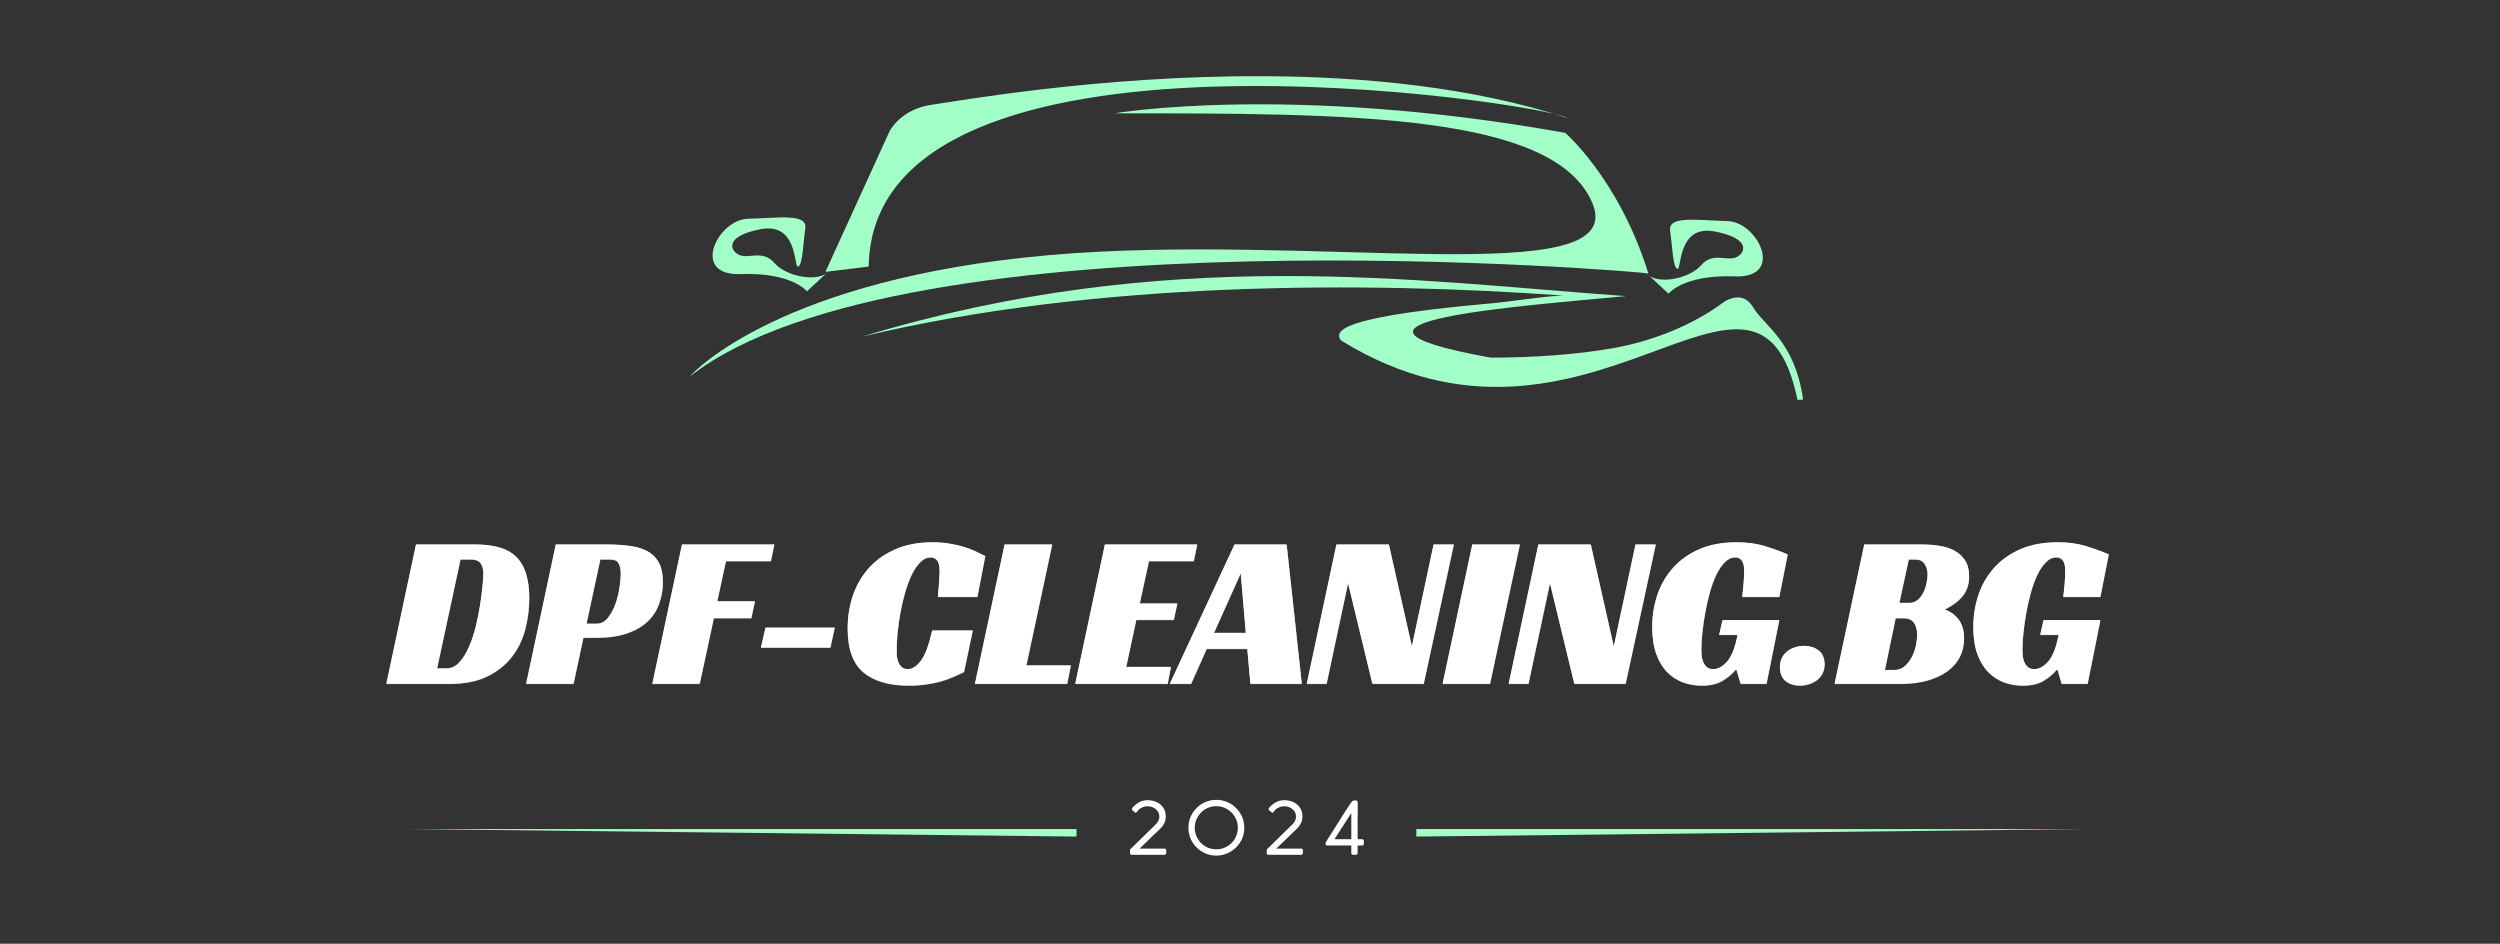 <svg xmlns="http://www.w3.org/2000/svg" xmlns:xlink="http://www.w3.org/1999/xlink" width="453" zoomAndPan="magnify" viewBox="0 0 339.75 128.25" height="171" preserveAspectRatio="xMidYMid meet" version="1.0"><rect x="0" y="0" width="339.75" height="128.25" fill="#333333" stroke="none"/><defs><g/><clipPath id="5b9dc98534"><path d="M 55 112 L 146.301 112 L 146.301 115 L 55 115 Z M 55 112 " clip-rule="nonzero"/></clipPath><clipPath id="ba892a1500"><path d="M 41.238 110.008 L 146.301 110.008 L 146.301 116.719 L 41.238 116.719 Z M 41.238 110.008 " clip-rule="nonzero"/></clipPath><clipPath id="c80b85814b"><path d="M 192.48 112 L 284 112 L 284 115 L 192.48 115 Z M 192.48 112 " clip-rule="nonzero"/></clipPath><clipPath id="f007e81bff"><path d="M 192.48 110.008 L 297.555 110.008 L 297.555 116.719 L 192.48 116.719 Z M 192.48 110.008 " clip-rule="nonzero"/></clipPath><clipPath id="d255a44231"><path d="M 93.738 14 L 225 14 L 225 52 L 93.738 52 Z M 93.738 14 " clip-rule="nonzero"/></clipPath><clipPath id="3547ba7e0e"><path d="M 117 37 L 245.102 37 L 245.102 55 L 117 55 Z M 117 37 " clip-rule="nonzero"/></clipPath></defs><g clip-path="url(#5b9dc98534)"><path fill="#a1ffc7" d="M 55.18 112.668 L 257.898 112.668 L 257.898 114.941 Z M 55.18 112.668 " fill-opacity="1" fill-rule="nonzero"/></g><g clip-path="url(#ba892a1500)"><path fill="#a1ffc7" d="M 273.359 102.621 L 259.297 102.621 L 257.129 106.973 L 41.238 106.973 L 255.746 106.973 L 258.164 108.781 L 260.32 105.043 L 269.535 105.043 L 261.848 118.957 L 69.73 118.957 L 262.883 120.758 L 273.359 102.621 " fill-opacity="1" fill-rule="nonzero"/></g><g clip-path="url(#c80b85814b)"><path fill="#a1ffc7" d="M 283.613 112.668 L 80.895 112.668 L 80.895 114.941 Z M 283.613 112.668 " fill-opacity="1" fill-rule="nonzero"/></g><g clip-path="url(#f007e81bff)"><path fill="#a1ffc7" d="M 65.434 102.621 L 79.496 102.621 L 81.66 106.973 L 297.555 106.973 L 83.047 106.973 L 80.629 108.781 L 78.469 105.043 L 69.258 105.043 L 76.945 118.957 L 269.062 118.957 L 75.91 120.758 L 65.434 102.621 " fill-opacity="1" fill-rule="nonzero"/></g><g fill="#ffffff" fill-opacity="1"><g transform="translate(152.958, 116.168)"><g><path d="M 5.297 0 L 0.859 0 C 0.785 0 0.723 -0.02 0.672 -0.062 C 0.629 -0.113 0.609 -0.172 0.609 -0.234 L 0.609 -0.625 C 0.609 -0.664 0.617 -0.707 0.641 -0.75 L 4.031 -4.062 C 4.25 -4.27 4.395 -4.457 4.469 -4.625 C 4.551 -4.801 4.594 -4.992 4.594 -5.203 C 4.594 -5.473 4.52 -5.711 4.375 -5.922 C 4.227 -6.129 4.035 -6.289 3.797 -6.406 C 3.566 -6.531 3.305 -6.594 3.016 -6.594 L 2.953 -6.594 C 2.68 -6.594 2.422 -6.523 2.172 -6.391 C 1.922 -6.266 1.719 -6.082 1.562 -5.844 C 1.508 -5.758 1.445 -5.719 1.375 -5.719 C 1.344 -5.719 1.316 -5.727 1.297 -5.75 L 0.922 -6.062 C 0.879 -6.102 0.859 -6.133 0.859 -6.156 C 0.859 -6.195 0.867 -6.238 0.891 -6.281 C 0.922 -6.32 0.941 -6.359 0.953 -6.391 C 1.18 -6.672 1.461 -6.91 1.797 -7.109 C 2.141 -7.316 2.547 -7.422 3.016 -7.422 C 3.461 -7.422 3.875 -7.332 4.25 -7.156 C 4.625 -6.977 4.922 -6.723 5.141 -6.391 C 5.359 -6.055 5.469 -5.664 5.469 -5.219 C 5.469 -4.895 5.406 -4.598 5.281 -4.328 C 5.156 -4.055 5 -3.828 4.812 -3.641 C 4.707 -3.535 4.555 -3.391 4.359 -3.203 C 4.172 -3.023 3.957 -2.82 3.719 -2.594 C 3.477 -2.363 3.238 -2.129 3 -1.891 C 2.758 -1.66 2.539 -1.453 2.344 -1.266 C 2.156 -1.086 2.008 -0.945 1.906 -0.844 L 5.297 -0.844 C 5.359 -0.844 5.41 -0.828 5.453 -0.797 C 5.504 -0.766 5.531 -0.707 5.531 -0.625 L 5.531 -0.234 C 5.531 -0.18 5.504 -0.129 5.453 -0.078 C 5.41 -0.023 5.359 0 5.297 0 Z M 5.297 0 "/></g></g></g><g fill="#ffffff" fill-opacity="1"><g transform="translate(161.068, 116.168)"><g><path d="M 4.234 -7.469 C 4.754 -7.469 5.242 -7.367 5.703 -7.172 C 6.16 -6.984 6.562 -6.711 6.906 -6.359 C 7.258 -6.016 7.535 -5.613 7.734 -5.156 C 7.93 -4.695 8.031 -4.203 8.031 -3.672 C 8.031 -3.141 7.93 -2.645 7.734 -2.188 C 7.535 -1.738 7.258 -1.344 6.906 -1 C 6.562 -0.656 6.16 -0.383 5.703 -0.188 C 5.242 0.008 4.75 0.109 4.219 0.109 C 3.695 0.109 3.207 0.008 2.75 -0.188 C 2.289 -0.383 1.891 -0.656 1.547 -1 C 1.203 -1.344 0.93 -1.742 0.734 -2.203 C 0.535 -2.66 0.438 -3.148 0.438 -3.672 C 0.438 -4.203 0.535 -4.695 0.734 -5.156 C 0.93 -5.613 1.203 -6.016 1.547 -6.359 C 1.891 -6.711 2.289 -6.984 2.75 -7.172 C 3.219 -7.367 3.711 -7.469 4.234 -7.469 Z M 1.297 -3.688 C 1.297 -3.281 1.375 -2.895 1.531 -2.531 C 1.688 -2.176 1.895 -1.863 2.156 -1.594 C 2.414 -1.332 2.723 -1.125 3.078 -0.969 C 3.441 -0.82 3.828 -0.75 4.234 -0.75 C 4.641 -0.75 5.016 -0.82 5.359 -0.969 C 5.711 -1.125 6.023 -1.332 6.297 -1.594 C 6.566 -1.863 6.773 -2.176 6.922 -2.531 C 7.078 -2.895 7.156 -3.281 7.156 -3.688 C 7.156 -4.094 7.078 -4.469 6.922 -4.812 C 6.773 -5.164 6.566 -5.477 6.297 -5.75 C 6.023 -6.02 5.711 -6.227 5.359 -6.375 C 5.016 -6.531 4.641 -6.609 4.234 -6.609 C 3.828 -6.609 3.441 -6.531 3.078 -6.375 C 2.723 -6.227 2.414 -6.02 2.156 -5.75 C 1.895 -5.477 1.688 -5.164 1.531 -4.812 C 1.375 -4.469 1.297 -4.094 1.297 -3.688 Z M 1.297 -3.688 "/></g></g></g><g fill="#ffffff" fill-opacity="1"><g transform="translate(171.533, 116.168)"><g><path d="M 5.297 0 L 0.859 0 C 0.785 0 0.723 -0.02 0.672 -0.062 C 0.629 -0.113 0.609 -0.172 0.609 -0.234 L 0.609 -0.625 C 0.609 -0.664 0.617 -0.707 0.641 -0.75 L 4.031 -4.062 C 4.25 -4.27 4.395 -4.457 4.469 -4.625 C 4.551 -4.801 4.594 -4.992 4.594 -5.203 C 4.594 -5.473 4.52 -5.711 4.375 -5.922 C 4.227 -6.129 4.035 -6.289 3.797 -6.406 C 3.566 -6.531 3.305 -6.594 3.016 -6.594 L 2.953 -6.594 C 2.68 -6.594 2.422 -6.523 2.172 -6.391 C 1.922 -6.266 1.719 -6.082 1.562 -5.844 C 1.508 -5.758 1.445 -5.719 1.375 -5.719 C 1.344 -5.719 1.316 -5.727 1.297 -5.75 L 0.922 -6.062 C 0.879 -6.102 0.859 -6.133 0.859 -6.156 C 0.859 -6.195 0.867 -6.238 0.891 -6.281 C 0.922 -6.32 0.941 -6.359 0.953 -6.391 C 1.18 -6.672 1.461 -6.91 1.797 -7.109 C 2.141 -7.316 2.547 -7.422 3.016 -7.422 C 3.461 -7.422 3.875 -7.332 4.25 -7.156 C 4.625 -6.977 4.922 -6.723 5.141 -6.391 C 5.359 -6.055 5.469 -5.664 5.469 -5.219 C 5.469 -4.895 5.406 -4.598 5.281 -4.328 C 5.156 -4.055 5 -3.828 4.812 -3.641 C 4.707 -3.535 4.555 -3.391 4.359 -3.203 C 4.172 -3.023 3.957 -2.82 3.719 -2.594 C 3.477 -2.363 3.238 -2.129 3 -1.891 C 2.758 -1.66 2.539 -1.453 2.344 -1.266 C 2.156 -1.086 2.008 -0.945 1.906 -0.844 L 5.297 -0.844 C 5.359 -0.844 5.41 -0.828 5.453 -0.797 C 5.504 -0.766 5.531 -0.707 5.531 -0.625 L 5.531 -0.234 C 5.531 -0.18 5.504 -0.129 5.453 -0.078 C 5.41 -0.023 5.359 0 5.297 0 Z M 5.297 0 "/></g></g></g><g fill="#ffffff" fill-opacity="1"><g transform="translate(179.643, 116.168)"><g><path d="M 4 -1.266 L 0.75 -1.266 C 0.656 -1.266 0.586 -1.285 0.547 -1.328 C 0.516 -1.379 0.5 -1.43 0.5 -1.484 C 0.5 -1.578 0.52 -1.66 0.562 -1.734 C 0.602 -1.816 0.664 -1.926 0.75 -2.062 C 1.281 -2.883 1.801 -3.707 2.312 -4.531 C 2.82 -5.363 3.348 -6.18 3.891 -6.984 C 3.984 -7.117 4.055 -7.211 4.109 -7.266 C 4.16 -7.328 4.223 -7.363 4.297 -7.375 C 4.367 -7.383 4.469 -7.391 4.594 -7.391 C 4.781 -7.391 4.875 -7.281 4.875 -7.062 C 4.875 -7.062 4.875 -7.047 4.875 -7.016 C 4.875 -6.984 4.875 -6.891 4.875 -6.734 C 4.875 -6.586 4.875 -6.336 4.875 -5.984 C 4.875 -5.641 4.867 -5.156 4.859 -4.531 C 4.859 -3.914 4.859 -3.113 4.859 -2.125 L 5.438 -2.125 C 5.613 -2.125 5.703 -2.035 5.703 -1.859 L 5.703 -1.516 C 5.703 -1.348 5.613 -1.266 5.438 -1.266 L 4.859 -1.266 L 4.859 -0.266 C 4.859 -0.086 4.77 0 4.594 0 L 4.266 0 C 4.086 0 4 -0.086 4 -0.266 Z M 1.719 -2.125 L 4 -2.125 L 4 -5.672 C 3.613 -5.086 3.234 -4.5 2.859 -3.906 C 2.492 -3.312 2.113 -2.719 1.719 -2.125 Z M 1.719 -2.125 "/></g></g></g><path fill="#a1ffc7" d="M 171.766 10.355 C 149.129 10.25 129.66 13.844 126.852 14.199 C 122.359 14.766 120.883 17.855 120.883 17.855 L 112.18 36.941 C 113.719 36.754 115.699 36.512 118.055 36.227 C 118.582 0.012 209.953 14 213.016 16.039 C 200.07 11.812 185.348 10.418 171.766 10.355 Z M 171.766 10.355 " fill-opacity="1" fill-rule="nonzero"/><g clip-path="url(#d255a44231)"><path fill="#a1ffc7" d="M 151.469 15.398 C 151.469 15.398 175.176 11.328 212.688 18.051 C 212.336 17.699 219.945 24.07 224.012 37.16 C 223.836 36.984 122.98 28.316 93.785 51.141 C 94.312 50.434 106.348 37.871 142.441 34.684 C 178.539 31.5 221.535 39.816 216.406 27.609 C 211.273 15.398 183.316 15.398 151.469 15.398 Z M 151.469 15.398 " fill-opacity="1" fill-rule="nonzero"/></g><path fill="#a1ffc7" d="M 112.715 36.766 L 109.664 39.594 C 109.664 39.594 107.629 36.984 100.684 37.25 C 93.738 37.516 97.543 29.82 101.656 29.73 C 105.77 29.641 109.754 28.934 109.441 31.059 C 109.133 33.18 109.09 35.969 108.469 36.234 C 107.852 36.5 108.512 30.172 103.383 31.145 C 98.25 32.121 99.27 34.199 100.551 34.684 C 101.836 35.172 103.691 33.934 105.242 35.746 C 106.789 37.559 111.344 38.535 112.715 36.766 Z M 112.715 36.766 " fill-opacity="1" fill-rule="nonzero"/><path fill="#a1ffc7" d="M 223.695 37.074 L 226.75 39.906 C 226.75 39.906 228.785 37.297 235.73 37.562 C 242.676 37.828 238.871 30.129 234.754 30.043 C 230.641 29.953 226.66 29.246 226.969 31.371 C 227.281 33.492 227.324 36.281 227.945 36.543 C 228.562 36.809 227.898 30.484 233.031 31.457 C 238.164 32.43 237.145 34.512 235.863 34.996 C 234.578 35.484 232.719 34.246 231.172 36.059 C 229.625 37.871 225.066 38.844 223.695 37.074 Z M 223.695 37.074 " fill-opacity="1" fill-rule="nonzero"/><g clip-path="url(#3547ba7e0e)"><path fill="#a1ffc7" d="M 173.898 37.516 C 156.711 37.574 137.91 39.457 117.164 45.746 L 117.195 45.738 C 149.102 38.098 185.977 38.254 212.449 40.168 C 212.363 40.176 212.324 40.172 212.234 40.176 C 208.684 40.359 206.535 40.883 201.812 41.305 C 197.094 41.727 192.348 42.262 188.695 42.922 C 186.867 43.25 185.316 43.609 184.168 44 C 183.594 44.195 183.121 44.402 182.758 44.625 C 182.395 44.848 182.129 45.086 182.02 45.398 C 181.906 45.719 182.051 46.062 182.316 46.312 C 215.875 66.918 238.762 27.84 244.281 54.344 C 244.539 54.328 244.797 54.309 245.043 54.305 C 243.918 46.352 239.82 44.391 238.215 41.715 C 237.715 40.879 237.051 40.488 236.367 40.426 C 235.691 40.367 235.016 40.613 234.422 40.938 C 230.031 44.23 224.684 46.289 219.566 47.254 C 214.242 48.215 208.219 48.605 202.59 48.602 C 175.527 43.727 207.383 41.559 220.961 40.242 C 206.664 39.227 191.086 37.457 173.898 37.516 Z M 173.898 37.516 " fill-opacity="1" fill-rule="nonzero"/></g><g fill="#ffffff" fill-opacity="0.302"><g transform="translate(52.525, 92.991)"><g><path d="M 0 0 L 4.031 -18.938 L 12.047 -18.938 C 13.285 -18.938 14.363 -18.812 15.281 -18.562 C 16.207 -18.312 16.973 -17.898 17.578 -17.328 C 18.191 -16.754 18.648 -16 18.953 -15.062 C 19.266 -14.125 19.422 -12.984 19.422 -11.641 C 19.422 -10.18 19.234 -8.754 18.859 -7.359 C 18.492 -5.973 17.883 -4.734 17.031 -3.641 C 16.176 -2.547 15.055 -1.664 13.672 -1 C 12.297 -0.332 10.594 0 8.562 0 Z M 8.172 -2.094 C 8.828 -2.094 9.406 -2.363 9.906 -2.906 C 10.414 -3.457 10.852 -4.156 11.219 -5 C 11.594 -5.844 11.906 -6.773 12.156 -7.797 C 12.406 -8.828 12.602 -9.816 12.75 -10.766 C 12.895 -11.723 13.004 -12.578 13.078 -13.328 C 13.148 -14.086 13.188 -14.625 13.188 -14.938 C 13.188 -15.562 13.062 -16.047 12.812 -16.391 C 12.562 -16.734 12.129 -16.906 11.516 -16.906 L 10.078 -16.906 L 6.891 -2.094 Z M 8.172 -2.094 "/></g></g></g><g fill="#ffffff" fill-opacity="0.302"><g transform="translate(71.524, 92.991)"><g><path d="M 9.578 -8.172 C 10.172 -8.172 10.672 -8.422 11.078 -8.922 C 11.484 -9.422 11.82 -10.023 12.094 -10.734 C 12.363 -11.453 12.555 -12.195 12.672 -12.969 C 12.797 -13.75 12.859 -14.426 12.859 -15 C 12.859 -15.539 12.766 -15.992 12.578 -16.359 C 12.398 -16.723 12.016 -16.906 11.422 -16.906 L 10.078 -16.906 L 8.203 -8.172 Z M 7.781 -6.266 L 6.438 0 L 0 0 L 4.031 -18.938 L 10.922 -18.938 C 12.055 -18.938 13.086 -18.875 14.016 -18.75 C 14.953 -18.633 15.758 -18.398 16.438 -18.047 C 17.113 -17.691 17.641 -17.18 18.016 -16.516 C 18.391 -15.848 18.578 -14.957 18.578 -13.844 C 18.578 -12.812 18.41 -11.832 18.078 -10.906 C 17.754 -9.977 17.227 -9.172 16.5 -8.484 C 15.781 -7.797 14.844 -7.254 13.688 -6.859 C 12.539 -6.461 11.141 -6.266 9.484 -6.266 Z M 7.781 -6.266 "/></g></g></g><g fill="#ffffff" fill-opacity="0.302"><g transform="translate(88.673, 92.991)"><g><path d="M 4.031 -18.938 L 16.578 -18.938 L 16.109 -16.672 L 10 -16.672 L 8.828 -11.219 L 13.938 -11.219 L 13.453 -8.922 L 8.359 -8.922 L 6.438 0 L 0 0 Z M 4.031 -18.938 "/></g></g></g><g fill="#ffffff" fill-opacity="0.302"><g transform="translate(102.572, 92.991)"><g><path d="M 1.484 -7.641 L 10.891 -7.641 L 10.297 -4.922 L 0.859 -4.922 Z M 1.484 -7.641 "/></g></g></g><g fill="#ffffff" fill-opacity="0.302"><g transform="translate(114.204, 92.991)"><g><path d="M 16.828 -1.609 C 16.328 -1.367 15.812 -1.133 15.281 -0.906 C 14.758 -0.676 14.195 -0.477 13.594 -0.312 C 13 -0.145 12.348 -0.016 11.641 0.078 C 10.941 0.18 10.176 0.234 9.344 0.234 C 6.676 0.234 4.617 -0.359 3.172 -1.547 C 1.734 -2.742 1.016 -4.734 1.016 -7.516 C 1.016 -9.129 1.258 -10.645 1.75 -12.062 C 2.25 -13.488 2.984 -14.734 3.953 -15.797 C 4.93 -16.859 6.133 -17.695 7.562 -18.312 C 9 -18.926 10.645 -19.234 12.5 -19.234 C 13.375 -19.234 14.172 -19.172 14.891 -19.047 C 15.617 -18.93 16.273 -18.781 16.859 -18.594 C 17.453 -18.406 17.984 -18.203 18.453 -17.984 C 18.922 -17.766 19.344 -17.555 19.719 -17.359 L 18.641 -11.812 L 13.281 -11.812 C 13.289 -12.008 13.312 -12.266 13.344 -12.578 C 13.375 -12.898 13.398 -13.223 13.422 -13.547 C 13.441 -13.879 13.461 -14.203 13.484 -14.516 C 13.504 -14.836 13.516 -15.109 13.516 -15.328 C 13.516 -15.484 13.504 -15.664 13.484 -15.875 C 13.461 -16.094 13.41 -16.301 13.328 -16.5 C 13.254 -16.695 13.129 -16.859 12.953 -16.984 C 12.785 -17.117 12.566 -17.188 12.297 -17.188 C 11.773 -17.188 11.301 -16.969 10.875 -16.531 C 10.445 -16.102 10.062 -15.535 9.719 -14.828 C 9.383 -14.129 9.086 -13.332 8.828 -12.438 C 8.566 -11.539 8.352 -10.629 8.188 -9.703 C 8.02 -8.785 7.891 -7.879 7.797 -6.984 C 7.711 -6.086 7.672 -5.301 7.672 -4.625 C 7.672 -4.426 7.676 -4.176 7.688 -3.875 C 7.707 -3.582 7.77 -3.297 7.875 -3.016 C 7.977 -2.734 8.133 -2.492 8.344 -2.297 C 8.551 -2.098 8.832 -2 9.188 -2 C 9.801 -2 10.395 -2.379 10.969 -3.141 C 11.551 -3.91 12.062 -5.281 12.5 -7.25 L 18.016 -7.25 Z M 16.828 -1.609 "/></g></g></g><g fill="#ffffff" fill-opacity="0.302"><g transform="translate(132.517, 92.991)"><g><path d="M 4.031 -18.938 L 10.5 -18.938 L 6.984 -2.5 L 13.031 -2.5 L 12.531 0 L 0 0 Z M 4.031 -18.938 "/></g></g></g><g fill="#ffffff" fill-opacity="0.302"><g transform="translate(146.147, 92.991)"><g><path d="M 4.031 -18.938 L 16.578 -18.938 L 16.109 -16.672 L 10.016 -16.672 L 8.766 -10.922 L 13.875 -10.922 L 13.391 -8.688 L 8.297 -8.688 L 6.922 -2.297 L 13 -2.297 L 12.562 0 L 0 0 Z M 4.031 -18.938 "/></g></g></g><g fill="#ffffff" fill-opacity="0.302"><g transform="translate(160.404, 92.991)"><g><path d="M 16.531 0 L 9.547 0 L 9.125 -4.75 L 3.609 -4.75 L 1.484 0 L -1.406 0 L 7.391 -18.938 L 14.469 -18.938 Z M 4.594 -6.922 L 8.922 -6.922 L 8.234 -15.031 Z M 4.594 -6.922 "/></g></g></g><g fill="#ffffff" fill-opacity="0.302"><g transform="translate(177.613, 92.991)"><g><path d="M 15.891 0 L 8.922 0 L 5.609 -13.688 L 2.688 0 L 0 0 L 4.031 -18.938 L 11.156 -18.938 L 14.281 -5.078 L 17.234 -18.938 L 19.984 -18.938 Z M 15.891 0 "/></g></g></g><g fill="#ffffff" fill-opacity="0.302"><g transform="translate(196.075, 92.991)"><g><path d="M 6.438 0 L 0 0 L 4.031 -18.938 L 10.5 -18.938 Z M 6.438 0 "/></g></g></g><g fill="#ffffff" fill-opacity="0.302"><g transform="translate(205.052, 92.991)"><g><path d="M 15.891 0 L 8.922 0 L 5.609 -13.688 L 2.688 0 L 0 0 L 4.031 -18.938 L 11.156 -18.938 L 14.281 -5.078 L 17.234 -18.938 L 19.984 -18.938 Z M 15.891 0 "/></g></g></g><g fill="#ffffff" fill-opacity="0.302"><g transform="translate(223.514, 92.991)"><g><path d="M 10.594 -8.656 L 18.312 -8.656 L 16.578 0 L 13.062 0 L 12.5 -1.906 L 12.375 -1.906 C 11.863 -1.312 11.254 -0.805 10.547 -0.391 C 9.836 0.023 8.914 0.234 7.781 0.234 C 6.906 0.234 6.066 0.094 5.266 -0.188 C 4.461 -0.477 3.742 -0.938 3.109 -1.562 C 2.484 -2.188 1.984 -3.004 1.609 -4.016 C 1.234 -5.035 1.047 -6.266 1.047 -7.703 C 1.047 -9.242 1.281 -10.711 1.75 -12.109 C 2.227 -13.504 2.945 -14.734 3.906 -15.797 C 4.863 -16.859 6.055 -17.695 7.484 -18.312 C 8.922 -18.926 10.594 -19.234 12.5 -19.234 C 13.969 -19.234 15.25 -19.062 16.344 -18.719 C 17.438 -18.383 18.473 -18.008 19.453 -17.594 L 18.312 -11.812 L 13.281 -11.812 C 13.289 -12.031 13.316 -12.285 13.359 -12.578 C 13.398 -12.879 13.43 -13.191 13.453 -13.516 C 13.473 -13.848 13.492 -14.172 13.516 -14.484 C 13.535 -14.805 13.547 -15.086 13.547 -15.328 C 13.547 -15.484 13.535 -15.664 13.516 -15.875 C 13.492 -16.094 13.441 -16.301 13.359 -16.5 C 13.285 -16.695 13.164 -16.859 13 -16.984 C 12.844 -17.117 12.613 -17.188 12.312 -17.188 C 11.801 -17.188 11.332 -16.969 10.906 -16.531 C 10.477 -16.102 10.094 -15.535 9.75 -14.828 C 9.414 -14.129 9.125 -13.332 8.875 -12.438 C 8.625 -11.539 8.414 -10.629 8.25 -9.703 C 8.082 -8.785 7.953 -7.883 7.859 -7 C 7.766 -6.113 7.719 -5.344 7.719 -4.688 C 7.719 -4.488 7.727 -4.238 7.75 -3.938 C 7.77 -3.633 7.832 -3.336 7.938 -3.047 C 8.051 -2.766 8.211 -2.52 8.422 -2.312 C 8.629 -2.102 8.938 -2 9.344 -2 C 10 -2 10.633 -2.352 11.25 -3.062 C 11.863 -3.781 12.328 -4.977 12.641 -6.656 L 10.141 -6.656 Z M 10.594 -8.656 "/></g></g></g><g fill="#ffffff" fill-opacity="0.302"><g transform="translate(241.917, 92.991)"><g><path d="M 6.062 -2.625 C 6.062 -2.164 5.961 -1.754 5.766 -1.391 C 5.578 -1.035 5.328 -0.738 5.016 -0.5 C 4.711 -0.27 4.363 -0.094 3.969 0.031 C 3.57 0.164 3.156 0.234 2.719 0.234 C 1.957 0.234 1.312 0.031 0.781 -0.375 C 0.258 -0.781 0 -1.422 0 -2.297 C 0 -2.754 0.086 -3.16 0.266 -3.516 C 0.441 -3.879 0.68 -4.176 0.984 -4.406 C 1.285 -4.645 1.629 -4.828 2.016 -4.953 C 2.398 -5.086 2.801 -5.156 3.219 -5.156 C 4.031 -5.156 4.707 -4.953 5.25 -4.547 C 5.789 -4.141 6.062 -3.5 6.062 -2.625 Z M 6.062 -2.625 "/></g></g></g><g fill="#ffffff" fill-opacity="0.302"><g transform="translate(249.343, 92.991)"><g><path d="M 18.281 -14.609 C 18.281 -14.035 18.195 -13.52 18.031 -13.062 C 17.863 -12.602 17.629 -12.195 17.328 -11.844 C 17.023 -11.488 16.676 -11.172 16.281 -10.891 C 15.883 -10.609 15.445 -10.348 14.969 -10.109 C 15.188 -10.035 15.445 -9.91 15.75 -9.734 C 16.051 -9.566 16.336 -9.332 16.609 -9.031 C 16.891 -8.738 17.125 -8.359 17.312 -7.891 C 17.5 -7.422 17.594 -6.848 17.594 -6.172 C 17.594 -5.273 17.406 -4.445 17.031 -3.688 C 16.656 -2.938 16.094 -2.285 15.344 -1.734 C 14.602 -1.191 13.691 -0.766 12.609 -0.453 C 11.523 -0.148 10.273 0 8.859 0 L 0 0 L 4.031 -18.938 L 11.875 -18.938 C 12.645 -18.938 13.41 -18.879 14.172 -18.766 C 14.941 -18.66 15.629 -18.445 16.234 -18.125 C 16.848 -17.812 17.344 -17.367 17.719 -16.797 C 18.094 -16.234 18.281 -15.504 18.281 -14.609 Z M 10.172 -11 C 10.609 -11 10.977 -11.129 11.281 -11.391 C 11.594 -11.648 11.848 -11.973 12.047 -12.359 C 12.242 -12.754 12.391 -13.172 12.484 -13.609 C 12.586 -14.055 12.641 -14.461 12.641 -14.828 C 12.641 -15.398 12.504 -15.891 12.234 -16.297 C 11.973 -16.703 11.555 -16.906 10.984 -16.906 L 10.078 -16.906 L 8.797 -11 Z M 8.031 -1.875 C 8.625 -1.875 9.117 -2.039 9.516 -2.375 C 9.91 -2.719 10.238 -3.141 10.5 -3.641 C 10.758 -4.141 10.941 -4.66 11.047 -5.203 C 11.16 -5.754 11.219 -6.238 11.219 -6.656 C 11.219 -7.352 11.07 -7.906 10.781 -8.312 C 10.488 -8.719 10.023 -8.922 9.391 -8.922 L 8.297 -8.922 L 6.828 -1.875 Z M 8.031 -1.875 "/></g></g></g><g fill="#ffffff" fill-opacity="0.302"><g transform="translate(267.149, 92.991)"><g><path d="M 10.594 -8.656 L 18.312 -8.656 L 16.578 0 L 13.062 0 L 12.5 -1.906 L 12.375 -1.906 C 11.863 -1.312 11.254 -0.805 10.547 -0.391 C 9.836 0.023 8.914 0.234 7.781 0.234 C 6.906 0.234 6.066 0.094 5.266 -0.188 C 4.461 -0.477 3.742 -0.938 3.109 -1.562 C 2.484 -2.188 1.984 -3.004 1.609 -4.016 C 1.234 -5.035 1.047 -6.266 1.047 -7.703 C 1.047 -9.242 1.281 -10.711 1.75 -12.109 C 2.227 -13.504 2.945 -14.734 3.906 -15.797 C 4.863 -16.859 6.055 -17.695 7.484 -18.312 C 8.922 -18.926 10.594 -19.234 12.5 -19.234 C 13.969 -19.234 15.25 -19.062 16.344 -18.719 C 17.438 -18.383 18.473 -18.008 19.453 -17.594 L 18.312 -11.812 L 13.281 -11.812 C 13.289 -12.031 13.316 -12.285 13.359 -12.578 C 13.398 -12.879 13.43 -13.191 13.453 -13.516 C 13.473 -13.848 13.492 -14.172 13.516 -14.484 C 13.535 -14.805 13.547 -15.086 13.547 -15.328 C 13.547 -15.484 13.535 -15.664 13.516 -15.875 C 13.492 -16.094 13.441 -16.301 13.359 -16.5 C 13.285 -16.695 13.164 -16.859 13 -16.984 C 12.844 -17.117 12.613 -17.188 12.312 -17.188 C 11.801 -17.188 11.332 -16.969 10.906 -16.531 C 10.477 -16.102 10.094 -15.535 9.75 -14.828 C 9.414 -14.129 9.125 -13.332 8.875 -12.438 C 8.625 -11.539 8.414 -10.629 8.25 -9.703 C 8.082 -8.785 7.953 -7.883 7.859 -7 C 7.766 -6.113 7.719 -5.344 7.719 -4.688 C 7.719 -4.488 7.727 -4.238 7.75 -3.938 C 7.77 -3.633 7.832 -3.336 7.938 -3.047 C 8.051 -2.766 8.211 -2.52 8.422 -2.312 C 8.629 -2.102 8.938 -2 9.344 -2 C 10 -2 10.633 -2.352 11.25 -3.062 C 11.863 -3.781 12.328 -4.977 12.641 -6.656 L 10.141 -6.656 Z M 10.594 -8.656 "/></g></g></g><g fill="#ffffff" fill-opacity="0.502"><g transform="translate(52.511, 92.956)"><g><path d="M 0 0 L 4.031 -18.938 L 12.047 -18.938 C 13.285 -18.938 14.363 -18.812 15.281 -18.562 C 16.207 -18.312 16.973 -17.898 17.578 -17.328 C 18.191 -16.754 18.648 -16 18.953 -15.062 C 19.266 -14.125 19.422 -12.984 19.422 -11.641 C 19.422 -10.18 19.234 -8.754 18.859 -7.359 C 18.492 -5.973 17.883 -4.734 17.031 -3.641 C 16.176 -2.547 15.055 -1.664 13.672 -1 C 12.297 -0.332 10.594 0 8.562 0 Z M 8.172 -2.094 C 8.828 -2.094 9.406 -2.363 9.906 -2.906 C 10.414 -3.457 10.852 -4.156 11.219 -5 C 11.594 -5.844 11.906 -6.773 12.156 -7.797 C 12.406 -8.828 12.602 -9.816 12.75 -10.766 C 12.895 -11.723 13.004 -12.578 13.078 -13.328 C 13.148 -14.086 13.188 -14.625 13.188 -14.938 C 13.188 -15.562 13.062 -16.047 12.812 -16.391 C 12.562 -16.734 12.129 -16.906 11.516 -16.906 L 10.078 -16.906 L 6.891 -2.094 Z M 8.172 -2.094 "/></g></g></g><g fill="#ffffff" fill-opacity="0.502"><g transform="translate(71.51, 92.956)"><g><path d="M 9.578 -8.172 C 10.172 -8.172 10.672 -8.422 11.078 -8.922 C 11.484 -9.422 11.82 -10.023 12.094 -10.734 C 12.363 -11.453 12.555 -12.195 12.672 -12.969 C 12.797 -13.75 12.859 -14.426 12.859 -15 C 12.859 -15.539 12.766 -15.992 12.578 -16.359 C 12.398 -16.723 12.016 -16.906 11.422 -16.906 L 10.078 -16.906 L 8.203 -8.172 Z M 7.781 -6.266 L 6.438 0 L 0 0 L 4.031 -18.938 L 10.922 -18.938 C 12.055 -18.938 13.086 -18.875 14.016 -18.75 C 14.953 -18.633 15.758 -18.398 16.438 -18.047 C 17.113 -17.691 17.641 -17.18 18.016 -16.516 C 18.391 -15.848 18.578 -14.957 18.578 -13.844 C 18.578 -12.812 18.41 -11.832 18.078 -10.906 C 17.754 -9.977 17.227 -9.172 16.5 -8.484 C 15.781 -7.797 14.844 -7.254 13.688 -6.859 C 12.539 -6.461 11.141 -6.266 9.484 -6.266 Z M 7.781 -6.266 "/></g></g></g><g fill="#ffffff" fill-opacity="0.502"><g transform="translate(88.659, 92.956)"><g><path d="M 4.031 -18.938 L 16.578 -18.938 L 16.109 -16.672 L 10 -16.672 L 8.828 -11.219 L 13.938 -11.219 L 13.453 -8.922 L 8.359 -8.922 L 6.438 0 L 0 0 Z M 4.031 -18.938 "/></g></g></g><g fill="#ffffff" fill-opacity="0.502"><g transform="translate(102.558, 92.956)"><g><path d="M 1.484 -7.641 L 10.891 -7.641 L 10.297 -4.922 L 0.859 -4.922 Z M 1.484 -7.641 "/></g></g></g><g fill="#ffffff" fill-opacity="0.502"><g transform="translate(114.19, 92.956)"><g><path d="M 16.828 -1.609 C 16.328 -1.367 15.812 -1.133 15.281 -0.906 C 14.758 -0.676 14.195 -0.477 13.594 -0.312 C 13 -0.145 12.348 -0.016 11.641 0.078 C 10.941 0.18 10.176 0.234 9.344 0.234 C 6.676 0.234 4.617 -0.359 3.172 -1.547 C 1.734 -2.742 1.016 -4.734 1.016 -7.516 C 1.016 -9.129 1.258 -10.645 1.75 -12.062 C 2.25 -13.488 2.984 -14.734 3.953 -15.797 C 4.93 -16.859 6.133 -17.695 7.562 -18.312 C 9 -18.926 10.645 -19.234 12.5 -19.234 C 13.375 -19.234 14.172 -19.172 14.891 -19.047 C 15.617 -18.93 16.273 -18.781 16.859 -18.594 C 17.453 -18.406 17.984 -18.203 18.453 -17.984 C 18.922 -17.766 19.344 -17.555 19.719 -17.359 L 18.641 -11.812 L 13.281 -11.812 C 13.289 -12.008 13.312 -12.266 13.344 -12.578 C 13.375 -12.898 13.398 -13.223 13.422 -13.547 C 13.441 -13.879 13.461 -14.203 13.484 -14.516 C 13.504 -14.836 13.516 -15.109 13.516 -15.328 C 13.516 -15.484 13.504 -15.664 13.484 -15.875 C 13.461 -16.094 13.41 -16.301 13.328 -16.5 C 13.254 -16.695 13.129 -16.859 12.953 -16.984 C 12.785 -17.117 12.566 -17.188 12.297 -17.188 C 11.773 -17.188 11.301 -16.969 10.875 -16.531 C 10.445 -16.102 10.062 -15.535 9.719 -14.828 C 9.383 -14.129 9.086 -13.332 8.828 -12.438 C 8.566 -11.539 8.352 -10.629 8.188 -9.703 C 8.02 -8.785 7.891 -7.879 7.797 -6.984 C 7.711 -6.086 7.672 -5.301 7.672 -4.625 C 7.672 -4.426 7.676 -4.176 7.688 -3.875 C 7.707 -3.582 7.77 -3.297 7.875 -3.016 C 7.977 -2.734 8.133 -2.492 8.344 -2.297 C 8.551 -2.098 8.832 -2 9.188 -2 C 9.801 -2 10.395 -2.379 10.969 -3.141 C 11.551 -3.91 12.062 -5.281 12.5 -7.25 L 18.016 -7.25 Z M 16.828 -1.609 "/></g></g></g><g fill="#ffffff" fill-opacity="0.502"><g transform="translate(132.503, 92.956)"><g><path d="M 4.031 -18.938 L 10.5 -18.938 L 6.984 -2.5 L 13.031 -2.5 L 12.531 0 L 0 0 Z M 4.031 -18.938 "/></g></g></g><g fill="#ffffff" fill-opacity="0.502"><g transform="translate(146.133, 92.956)"><g><path d="M 4.031 -18.938 L 16.578 -18.938 L 16.109 -16.672 L 10.016 -16.672 L 8.766 -10.922 L 13.875 -10.922 L 13.391 -8.688 L 8.297 -8.688 L 6.922 -2.297 L 13 -2.297 L 12.562 0 L 0 0 Z M 4.031 -18.938 "/></g></g></g><g fill="#ffffff" fill-opacity="0.502"><g transform="translate(160.39, 92.956)"><g><path d="M 16.531 0 L 9.547 0 L 9.125 -4.75 L 3.609 -4.75 L 1.484 0 L -1.406 0 L 7.391 -18.938 L 14.469 -18.938 Z M 4.594 -6.922 L 8.922 -6.922 L 8.234 -15.031 Z M 4.594 -6.922 "/></g></g></g><g fill="#ffffff" fill-opacity="0.502"><g transform="translate(177.599, 92.956)"><g><path d="M 15.891 0 L 8.922 0 L 5.609 -13.688 L 2.688 0 L 0 0 L 4.031 -18.938 L 11.156 -18.938 L 14.281 -5.078 L 17.234 -18.938 L 19.984 -18.938 Z M 15.891 0 "/></g></g></g><g fill="#ffffff" fill-opacity="0.502"><g transform="translate(196.061, 92.956)"><g><path d="M 6.438 0 L 0 0 L 4.031 -18.938 L 10.5 -18.938 Z M 6.438 0 "/></g></g></g><g fill="#ffffff" fill-opacity="0.502"><g transform="translate(205.038, 92.956)"><g><path d="M 15.891 0 L 8.922 0 L 5.609 -13.688 L 2.688 0 L 0 0 L 4.031 -18.938 L 11.156 -18.938 L 14.281 -5.078 L 17.234 -18.938 L 19.984 -18.938 Z M 15.891 0 "/></g></g></g><g fill="#ffffff" fill-opacity="0.502"><g transform="translate(223.5, 92.956)"><g><path d="M 10.594 -8.656 L 18.312 -8.656 L 16.578 0 L 13.062 0 L 12.5 -1.906 L 12.375 -1.906 C 11.863 -1.312 11.254 -0.805 10.547 -0.391 C 9.836 0.023 8.914 0.234 7.781 0.234 C 6.906 0.234 6.066 0.094 5.266 -0.188 C 4.461 -0.477 3.742 -0.938 3.109 -1.562 C 2.484 -2.188 1.984 -3.004 1.609 -4.016 C 1.234 -5.035 1.047 -6.266 1.047 -7.703 C 1.047 -9.242 1.281 -10.711 1.75 -12.109 C 2.227 -13.504 2.945 -14.734 3.906 -15.797 C 4.863 -16.859 6.055 -17.695 7.484 -18.312 C 8.922 -18.926 10.594 -19.234 12.5 -19.234 C 13.969 -19.234 15.25 -19.062 16.344 -18.719 C 17.438 -18.383 18.473 -18.008 19.453 -17.594 L 18.312 -11.812 L 13.281 -11.812 C 13.289 -12.031 13.316 -12.285 13.359 -12.578 C 13.398 -12.879 13.43 -13.191 13.453 -13.516 C 13.473 -13.848 13.492 -14.172 13.516 -14.484 C 13.535 -14.805 13.547 -15.086 13.547 -15.328 C 13.547 -15.484 13.535 -15.664 13.516 -15.875 C 13.492 -16.094 13.441 -16.301 13.359 -16.5 C 13.285 -16.695 13.164 -16.859 13 -16.984 C 12.844 -17.117 12.613 -17.188 12.312 -17.188 C 11.801 -17.188 11.332 -16.969 10.906 -16.531 C 10.477 -16.102 10.094 -15.535 9.75 -14.828 C 9.414 -14.129 9.125 -13.332 8.875 -12.438 C 8.625 -11.539 8.414 -10.629 8.25 -9.703 C 8.082 -8.785 7.953 -7.883 7.859 -7 C 7.766 -6.113 7.719 -5.344 7.719 -4.688 C 7.719 -4.488 7.727 -4.238 7.75 -3.938 C 7.77 -3.633 7.832 -3.336 7.938 -3.047 C 8.051 -2.766 8.211 -2.52 8.422 -2.312 C 8.629 -2.102 8.938 -2 9.344 -2 C 10 -2 10.633 -2.352 11.25 -3.062 C 11.863 -3.781 12.328 -4.977 12.641 -6.656 L 10.141 -6.656 Z M 10.594 -8.656 "/></g></g></g><g fill="#ffffff" fill-opacity="0.502"><g transform="translate(241.903, 92.956)"><g><path d="M 6.062 -2.625 C 6.062 -2.164 5.961 -1.754 5.766 -1.391 C 5.578 -1.035 5.328 -0.738 5.016 -0.5 C 4.711 -0.27 4.363 -0.094 3.969 0.031 C 3.57 0.164 3.156 0.234 2.719 0.234 C 1.957 0.234 1.312 0.031 0.781 -0.375 C 0.258 -0.781 0 -1.422 0 -2.297 C 0 -2.754 0.086 -3.16 0.266 -3.516 C 0.441 -3.879 0.68 -4.176 0.984 -4.406 C 1.285 -4.645 1.629 -4.828 2.016 -4.953 C 2.398 -5.086 2.801 -5.156 3.219 -5.156 C 4.031 -5.156 4.707 -4.953 5.25 -4.547 C 5.789 -4.141 6.062 -3.5 6.062 -2.625 Z M 6.062 -2.625 "/></g></g></g><g fill="#ffffff" fill-opacity="0.502"><g transform="translate(249.329, 92.956)"><g><path d="M 18.281 -14.609 C 18.281 -14.035 18.195 -13.52 18.031 -13.062 C 17.863 -12.602 17.629 -12.195 17.328 -11.844 C 17.023 -11.488 16.676 -11.172 16.281 -10.891 C 15.883 -10.609 15.445 -10.348 14.969 -10.109 C 15.188 -10.035 15.445 -9.91 15.75 -9.734 C 16.051 -9.566 16.336 -9.332 16.609 -9.031 C 16.891 -8.738 17.125 -8.359 17.312 -7.891 C 17.5 -7.422 17.594 -6.848 17.594 -6.172 C 17.594 -5.273 17.406 -4.445 17.031 -3.688 C 16.656 -2.938 16.094 -2.285 15.344 -1.734 C 14.602 -1.191 13.691 -0.766 12.609 -0.453 C 11.523 -0.148 10.273 0 8.859 0 L 0 0 L 4.031 -18.938 L 11.875 -18.938 C 12.645 -18.938 13.41 -18.879 14.172 -18.766 C 14.941 -18.66 15.629 -18.445 16.234 -18.125 C 16.848 -17.812 17.344 -17.367 17.719 -16.797 C 18.094 -16.234 18.281 -15.504 18.281 -14.609 Z M 10.172 -11 C 10.609 -11 10.977 -11.129 11.281 -11.391 C 11.594 -11.648 11.848 -11.973 12.047 -12.359 C 12.242 -12.754 12.391 -13.172 12.484 -13.609 C 12.586 -14.055 12.641 -14.461 12.641 -14.828 C 12.641 -15.398 12.504 -15.891 12.234 -16.297 C 11.973 -16.703 11.555 -16.906 10.984 -16.906 L 10.078 -16.906 L 8.797 -11 Z M 8.031 -1.875 C 8.625 -1.875 9.117 -2.039 9.516 -2.375 C 9.91 -2.719 10.238 -3.141 10.5 -3.641 C 10.758 -4.141 10.941 -4.66 11.047 -5.203 C 11.16 -5.754 11.219 -6.238 11.219 -6.656 C 11.219 -7.352 11.07 -7.906 10.781 -8.312 C 10.488 -8.719 10.023 -8.922 9.391 -8.922 L 8.297 -8.922 L 6.828 -1.875 Z M 8.031 -1.875 "/></g></g></g><g fill="#ffffff" fill-opacity="0.502"><g transform="translate(267.135, 92.956)"><g><path d="M 10.594 -8.656 L 18.312 -8.656 L 16.578 0 L 13.062 0 L 12.5 -1.906 L 12.375 -1.906 C 11.863 -1.312 11.254 -0.805 10.547 -0.391 C 9.836 0.023 8.914 0.234 7.781 0.234 C 6.906 0.234 6.066 0.094 5.266 -0.188 C 4.461 -0.477 3.742 -0.938 3.109 -1.562 C 2.484 -2.188 1.984 -3.004 1.609 -4.016 C 1.234 -5.035 1.047 -6.266 1.047 -7.703 C 1.047 -9.242 1.281 -10.711 1.75 -12.109 C 2.227 -13.504 2.945 -14.734 3.906 -15.797 C 4.863 -16.859 6.055 -17.695 7.484 -18.312 C 8.922 -18.926 10.594 -19.234 12.5 -19.234 C 13.969 -19.234 15.25 -19.062 16.344 -18.719 C 17.438 -18.383 18.473 -18.008 19.453 -17.594 L 18.312 -11.812 L 13.281 -11.812 C 13.289 -12.031 13.316 -12.285 13.359 -12.578 C 13.398 -12.879 13.43 -13.191 13.453 -13.516 C 13.473 -13.848 13.492 -14.172 13.516 -14.484 C 13.535 -14.805 13.547 -15.086 13.547 -15.328 C 13.547 -15.484 13.535 -15.664 13.516 -15.875 C 13.492 -16.094 13.441 -16.301 13.359 -16.5 C 13.285 -16.695 13.164 -16.859 13 -16.984 C 12.844 -17.117 12.613 -17.188 12.312 -17.188 C 11.801 -17.188 11.332 -16.969 10.906 -16.531 C 10.477 -16.102 10.094 -15.535 9.75 -14.828 C 9.414 -14.129 9.125 -13.332 8.875 -12.438 C 8.625 -11.539 8.414 -10.629 8.25 -9.703 C 8.082 -8.785 7.953 -7.883 7.859 -7 C 7.766 -6.113 7.719 -5.344 7.719 -4.688 C 7.719 -4.488 7.727 -4.238 7.75 -3.938 C 7.77 -3.633 7.832 -3.336 7.938 -3.047 C 8.051 -2.766 8.211 -2.52 8.422 -2.312 C 8.629 -2.102 8.938 -2 9.344 -2 C 10 -2 10.633 -2.352 11.25 -3.062 C 11.863 -3.781 12.328 -4.977 12.641 -6.656 L 10.141 -6.656 Z M 10.594 -8.656 "/></g></g></g><g fill="#ffffff" fill-opacity="1"><g transform="translate(52.497, 92.922)"><g><path d="M 0 0 L 4.031 -18.938 L 12.047 -18.938 C 13.285 -18.938 14.363 -18.812 15.281 -18.562 C 16.207 -18.312 16.973 -17.898 17.578 -17.328 C 18.191 -16.754 18.648 -16 18.953 -15.062 C 19.266 -14.125 19.422 -12.984 19.422 -11.641 C 19.422 -10.18 19.234 -8.754 18.859 -7.359 C 18.492 -5.973 17.883 -4.734 17.031 -3.641 C 16.176 -2.547 15.055 -1.664 13.672 -1 C 12.297 -0.332 10.594 0 8.562 0 Z M 8.172 -2.094 C 8.828 -2.094 9.406 -2.363 9.906 -2.906 C 10.414 -3.457 10.852 -4.156 11.219 -5 C 11.594 -5.844 11.906 -6.773 12.156 -7.797 C 12.406 -8.828 12.602 -9.816 12.75 -10.766 C 12.895 -11.723 13.004 -12.578 13.078 -13.328 C 13.148 -14.086 13.188 -14.625 13.188 -14.938 C 13.188 -15.562 13.062 -16.047 12.812 -16.391 C 12.562 -16.734 12.129 -16.906 11.516 -16.906 L 10.078 -16.906 L 6.891 -2.094 Z M 8.172 -2.094 "/></g></g></g><g fill="#ffffff" fill-opacity="1"><g transform="translate(71.496, 92.922)"><g><path d="M 9.578 -8.172 C 10.172 -8.172 10.672 -8.422 11.078 -8.922 C 11.484 -9.422 11.82 -10.023 12.094 -10.734 C 12.363 -11.453 12.555 -12.195 12.672 -12.969 C 12.797 -13.75 12.859 -14.426 12.859 -15 C 12.859 -15.539 12.766 -15.992 12.578 -16.359 C 12.398 -16.723 12.016 -16.906 11.422 -16.906 L 10.078 -16.906 L 8.203 -8.172 Z M 7.781 -6.266 L 6.438 0 L 0 0 L 4.031 -18.938 L 10.922 -18.938 C 12.055 -18.938 13.086 -18.875 14.016 -18.75 C 14.953 -18.633 15.758 -18.398 16.438 -18.047 C 17.113 -17.691 17.641 -17.18 18.016 -16.516 C 18.391 -15.848 18.578 -14.957 18.578 -13.844 C 18.578 -12.812 18.41 -11.832 18.078 -10.906 C 17.754 -9.977 17.227 -9.172 16.5 -8.484 C 15.781 -7.797 14.844 -7.254 13.688 -6.859 C 12.539 -6.461 11.141 -6.266 9.484 -6.266 Z M 7.781 -6.266 "/></g></g></g><g fill="#ffffff" fill-opacity="1"><g transform="translate(88.645, 92.922)"><g><path d="M 4.031 -18.938 L 16.578 -18.938 L 16.109 -16.672 L 10 -16.672 L 8.828 -11.219 L 13.938 -11.219 L 13.453 -8.922 L 8.359 -8.922 L 6.438 0 L 0 0 Z M 4.031 -18.938 "/></g></g></g><g fill="#ffffff" fill-opacity="1"><g transform="translate(102.544, 92.922)"><g><path d="M 1.484 -7.641 L 10.891 -7.641 L 10.297 -4.922 L 0.859 -4.922 Z M 1.484 -7.641 "/></g></g></g><g fill="#ffffff" fill-opacity="1"><g transform="translate(114.176, 92.922)"><g><path d="M 16.828 -1.609 C 16.328 -1.367 15.812 -1.133 15.281 -0.906 C 14.758 -0.676 14.195 -0.477 13.594 -0.312 C 13 -0.145 12.348 -0.016 11.641 0.078 C 10.941 0.18 10.176 0.234 9.344 0.234 C 6.676 0.234 4.617 -0.359 3.172 -1.547 C 1.734 -2.742 1.016 -4.734 1.016 -7.516 C 1.016 -9.129 1.258 -10.645 1.75 -12.062 C 2.25 -13.488 2.984 -14.734 3.953 -15.797 C 4.93 -16.859 6.133 -17.695 7.562 -18.312 C 9 -18.926 10.645 -19.234 12.5 -19.234 C 13.375 -19.234 14.172 -19.172 14.891 -19.047 C 15.617 -18.93 16.273 -18.781 16.859 -18.594 C 17.453 -18.406 17.984 -18.203 18.453 -17.984 C 18.922 -17.766 19.344 -17.555 19.719 -17.359 L 18.641 -11.812 L 13.281 -11.812 C 13.289 -12.008 13.312 -12.266 13.344 -12.578 C 13.375 -12.898 13.398 -13.223 13.422 -13.547 C 13.441 -13.879 13.461 -14.203 13.484 -14.516 C 13.504 -14.836 13.516 -15.109 13.516 -15.328 C 13.516 -15.484 13.504 -15.664 13.484 -15.875 C 13.461 -16.094 13.41 -16.301 13.328 -16.5 C 13.254 -16.695 13.129 -16.859 12.953 -16.984 C 12.785 -17.117 12.566 -17.188 12.297 -17.188 C 11.773 -17.188 11.301 -16.969 10.875 -16.531 C 10.445 -16.102 10.062 -15.535 9.719 -14.828 C 9.383 -14.129 9.086 -13.332 8.828 -12.438 C 8.566 -11.539 8.352 -10.629 8.188 -9.703 C 8.02 -8.785 7.891 -7.879 7.797 -6.984 C 7.711 -6.086 7.672 -5.301 7.672 -4.625 C 7.672 -4.426 7.676 -4.176 7.688 -3.875 C 7.707 -3.582 7.77 -3.297 7.875 -3.016 C 7.977 -2.734 8.133 -2.492 8.344 -2.297 C 8.551 -2.098 8.832 -2 9.188 -2 C 9.801 -2 10.395 -2.379 10.969 -3.141 C 11.551 -3.91 12.062 -5.281 12.5 -7.25 L 18.016 -7.25 Z M 16.828 -1.609 "/></g></g></g><g fill="#ffffff" fill-opacity="1"><g transform="translate(132.489, 92.922)"><g><path d="M 4.031 -18.938 L 10.5 -18.938 L 6.984 -2.5 L 13.031 -2.5 L 12.531 0 L 0 0 Z M 4.031 -18.938 "/></g></g></g><g fill="#ffffff" fill-opacity="1"><g transform="translate(146.119, 92.922)"><g><path d="M 4.031 -18.938 L 16.578 -18.938 L 16.109 -16.672 L 10.016 -16.672 L 8.766 -10.922 L 13.875 -10.922 L 13.391 -8.688 L 8.297 -8.688 L 6.922 -2.297 L 13 -2.297 L 12.562 0 L 0 0 Z M 4.031 -18.938 "/></g></g></g><g fill="#ffffff" fill-opacity="1"><g transform="translate(160.376, 92.922)"><g><path d="M 16.531 0 L 9.547 0 L 9.125 -4.75 L 3.609 -4.75 L 1.484 0 L -1.406 0 L 7.391 -18.938 L 14.469 -18.938 Z M 4.594 -6.922 L 8.922 -6.922 L 8.234 -15.031 Z M 4.594 -6.922 "/></g></g></g><g fill="#ffffff" fill-opacity="1"><g transform="translate(177.585, 92.922)"><g><path d="M 15.891 0 L 8.922 0 L 5.609 -13.688 L 2.688 0 L 0 0 L 4.031 -18.938 L 11.156 -18.938 L 14.281 -5.078 L 17.234 -18.938 L 19.984 -18.938 Z M 15.891 0 "/></g></g></g><g fill="#ffffff" fill-opacity="1"><g transform="translate(196.047, 92.922)"><g><path d="M 6.438 0 L 0 0 L 4.031 -18.938 L 10.5 -18.938 Z M 6.438 0 "/></g></g></g><g fill="#ffffff" fill-opacity="1"><g transform="translate(205.024, 92.922)"><g><path d="M 15.891 0 L 8.922 0 L 5.609 -13.688 L 2.688 0 L 0 0 L 4.031 -18.938 L 11.156 -18.938 L 14.281 -5.078 L 17.234 -18.938 L 19.984 -18.938 Z M 15.891 0 "/></g></g></g><g fill="#ffffff" fill-opacity="1"><g transform="translate(223.486, 92.922)"><g><path d="M 10.594 -8.656 L 18.312 -8.656 L 16.578 0 L 13.062 0 L 12.5 -1.906 L 12.375 -1.906 C 11.863 -1.312 11.254 -0.805 10.547 -0.391 C 9.836 0.023 8.914 0.234 7.781 0.234 C 6.906 0.234 6.066 0.094 5.266 -0.188 C 4.461 -0.477 3.742 -0.938 3.109 -1.562 C 2.484 -2.188 1.984 -3.004 1.609 -4.016 C 1.234 -5.035 1.047 -6.266 1.047 -7.703 C 1.047 -9.242 1.281 -10.711 1.75 -12.109 C 2.227 -13.504 2.945 -14.734 3.906 -15.797 C 4.863 -16.859 6.055 -17.695 7.484 -18.312 C 8.922 -18.926 10.594 -19.234 12.5 -19.234 C 13.969 -19.234 15.25 -19.062 16.344 -18.719 C 17.438 -18.383 18.473 -18.008 19.453 -17.594 L 18.312 -11.812 L 13.281 -11.812 C 13.289 -12.031 13.316 -12.285 13.359 -12.578 C 13.398 -12.879 13.43 -13.191 13.453 -13.516 C 13.473 -13.848 13.492 -14.172 13.516 -14.484 C 13.535 -14.805 13.547 -15.086 13.547 -15.328 C 13.547 -15.484 13.535 -15.664 13.516 -15.875 C 13.492 -16.094 13.441 -16.301 13.359 -16.5 C 13.285 -16.695 13.164 -16.859 13 -16.984 C 12.844 -17.117 12.613 -17.188 12.312 -17.188 C 11.801 -17.188 11.332 -16.969 10.906 -16.531 C 10.477 -16.102 10.094 -15.535 9.75 -14.828 C 9.414 -14.129 9.125 -13.332 8.875 -12.438 C 8.625 -11.539 8.414 -10.629 8.25 -9.703 C 8.082 -8.785 7.953 -7.883 7.859 -7 C 7.766 -6.113 7.719 -5.344 7.719 -4.688 C 7.719 -4.488 7.727 -4.238 7.75 -3.938 C 7.77 -3.633 7.832 -3.336 7.938 -3.047 C 8.051 -2.766 8.211 -2.52 8.422 -2.312 C 8.629 -2.102 8.938 -2 9.344 -2 C 10 -2 10.633 -2.352 11.25 -3.062 C 11.863 -3.781 12.328 -4.977 12.641 -6.656 L 10.141 -6.656 Z M 10.594 -8.656 "/></g></g></g><g fill="#ffffff" fill-opacity="1"><g transform="translate(241.889, 92.922)"><g><path d="M 6.062 -2.625 C 6.062 -2.164 5.961 -1.754 5.766 -1.391 C 5.578 -1.035 5.328 -0.738 5.016 -0.5 C 4.711 -0.27 4.363 -0.094 3.969 0.031 C 3.57 0.164 3.156 0.234 2.719 0.234 C 1.957 0.234 1.312 0.031 0.781 -0.375 C 0.258 -0.781 0 -1.422 0 -2.297 C 0 -2.754 0.086 -3.16 0.266 -3.516 C 0.441 -3.879 0.68 -4.176 0.984 -4.406 C 1.285 -4.645 1.629 -4.828 2.016 -4.953 C 2.398 -5.086 2.801 -5.156 3.219 -5.156 C 4.031 -5.156 4.707 -4.953 5.25 -4.547 C 5.789 -4.141 6.062 -3.5 6.062 -2.625 Z M 6.062 -2.625 "/></g></g></g><g fill="#ffffff" fill-opacity="1"><g transform="translate(249.315, 92.922)"><g><path d="M 18.281 -14.609 C 18.281 -14.035 18.195 -13.52 18.031 -13.062 C 17.863 -12.602 17.629 -12.195 17.328 -11.844 C 17.023 -11.488 16.676 -11.172 16.281 -10.891 C 15.883 -10.609 15.445 -10.348 14.969 -10.109 C 15.188 -10.035 15.445 -9.91 15.75 -9.734 C 16.051 -9.566 16.336 -9.332 16.609 -9.031 C 16.891 -8.738 17.125 -8.359 17.312 -7.891 C 17.5 -7.422 17.594 -6.848 17.594 -6.172 C 17.594 -5.273 17.406 -4.445 17.031 -3.688 C 16.656 -2.938 16.094 -2.285 15.344 -1.734 C 14.602 -1.191 13.691 -0.766 12.609 -0.453 C 11.523 -0.148 10.273 0 8.859 0 L 0 0 L 4.031 -18.938 L 11.875 -18.938 C 12.645 -18.938 13.41 -18.879 14.172 -18.766 C 14.941 -18.66 15.629 -18.445 16.234 -18.125 C 16.848 -17.812 17.344 -17.367 17.719 -16.797 C 18.094 -16.234 18.281 -15.504 18.281 -14.609 Z M 10.172 -11 C 10.609 -11 10.977 -11.129 11.281 -11.391 C 11.594 -11.648 11.848 -11.973 12.047 -12.359 C 12.242 -12.754 12.391 -13.172 12.484 -13.609 C 12.586 -14.055 12.641 -14.461 12.641 -14.828 C 12.641 -15.398 12.504 -15.891 12.234 -16.297 C 11.973 -16.703 11.555 -16.906 10.984 -16.906 L 10.078 -16.906 L 8.797 -11 Z M 8.031 -1.875 C 8.625 -1.875 9.117 -2.039 9.516 -2.375 C 9.91 -2.719 10.238 -3.141 10.5 -3.641 C 10.758 -4.141 10.941 -4.66 11.047 -5.203 C 11.16 -5.754 11.219 -6.238 11.219 -6.656 C 11.219 -7.352 11.07 -7.906 10.781 -8.312 C 10.488 -8.719 10.023 -8.922 9.391 -8.922 L 8.297 -8.922 L 6.828 -1.875 Z M 8.031 -1.875 "/></g></g></g><g fill="#ffffff" fill-opacity="1"><g transform="translate(267.121, 92.922)"><g><path d="M 10.594 -8.656 L 18.312 -8.656 L 16.578 0 L 13.062 0 L 12.5 -1.906 L 12.375 -1.906 C 11.863 -1.312 11.254 -0.805 10.547 -0.391 C 9.836 0.023 8.914 0.234 7.781 0.234 C 6.906 0.234 6.066 0.094 5.266 -0.188 C 4.461 -0.477 3.742 -0.938 3.109 -1.562 C 2.484 -2.188 1.984 -3.004 1.609 -4.016 C 1.234 -5.035 1.047 -6.266 1.047 -7.703 C 1.047 -9.242 1.281 -10.711 1.75 -12.109 C 2.227 -13.504 2.945 -14.734 3.906 -15.797 C 4.863 -16.859 6.055 -17.695 7.484 -18.312 C 8.922 -18.926 10.594 -19.234 12.5 -19.234 C 13.969 -19.234 15.25 -19.062 16.344 -18.719 C 17.438 -18.383 18.473 -18.008 19.453 -17.594 L 18.312 -11.812 L 13.281 -11.812 C 13.289 -12.031 13.316 -12.285 13.359 -12.578 C 13.398 -12.879 13.43 -13.191 13.453 -13.516 C 13.473 -13.848 13.492 -14.172 13.516 -14.484 C 13.535 -14.805 13.547 -15.086 13.547 -15.328 C 13.547 -15.484 13.535 -15.664 13.516 -15.875 C 13.492 -16.094 13.441 -16.301 13.359 -16.5 C 13.285 -16.695 13.164 -16.859 13 -16.984 C 12.844 -17.117 12.613 -17.188 12.312 -17.188 C 11.801 -17.188 11.332 -16.969 10.906 -16.531 C 10.477 -16.102 10.094 -15.535 9.75 -14.828 C 9.414 -14.129 9.125 -13.332 8.875 -12.438 C 8.625 -11.539 8.414 -10.629 8.25 -9.703 C 8.082 -8.785 7.953 -7.883 7.859 -7 C 7.766 -6.113 7.719 -5.344 7.719 -4.688 C 7.719 -4.488 7.727 -4.238 7.75 -3.938 C 7.77 -3.633 7.832 -3.336 7.938 -3.047 C 8.051 -2.766 8.211 -2.52 8.422 -2.312 C 8.629 -2.102 8.938 -2 9.344 -2 C 10 -2 10.633 -2.352 11.25 -3.062 C 11.863 -3.781 12.328 -4.977 12.641 -6.656 L 10.141 -6.656 Z M 10.594 -8.656 "/></g></g></g></svg>